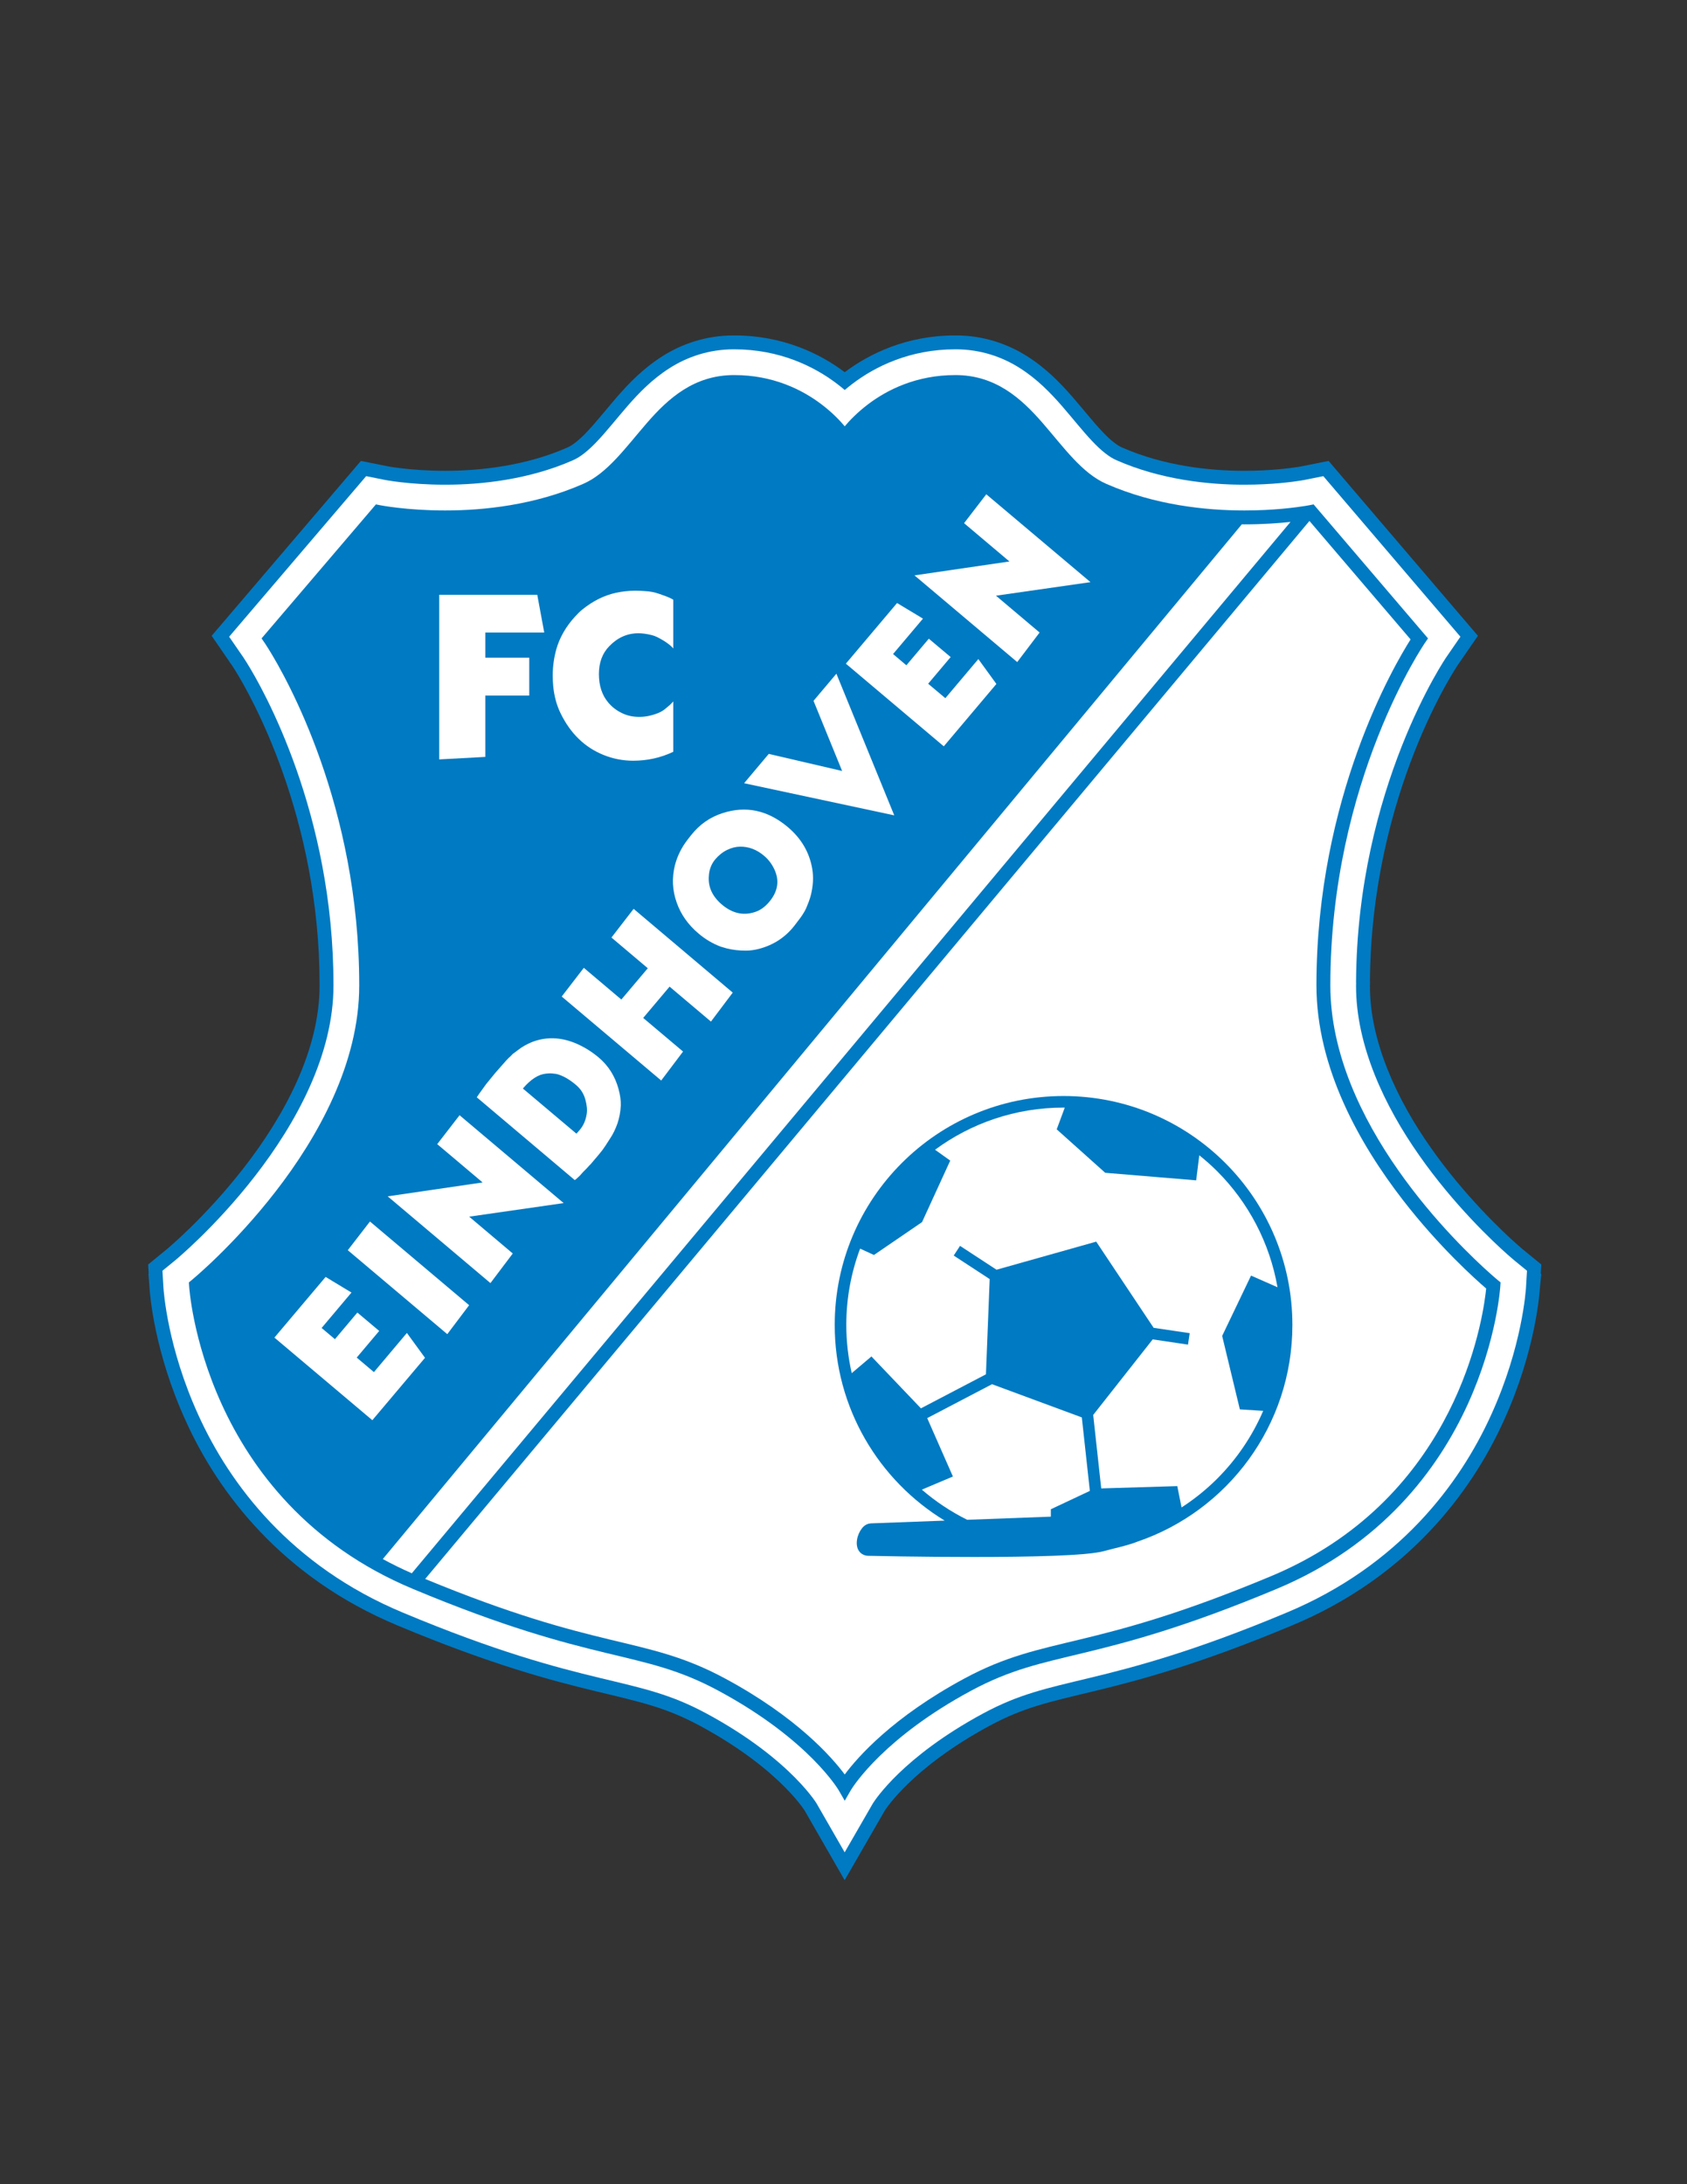 <?xml version="1.0" encoding="iso-8859-1"?>
<!-- Generator: Adobe Illustrator 24.0.1, SVG Export Plug-In . SVG Version: 6.00 Build 0)  -->
<svg version="1.1" id="Layer_1" xmlns="http://www.w3.org/2000/svg" xmlns:xlink="http://www.w3.org/1999/xlink" x="0px" y="0px"
	 viewBox="0 0 612 792" style="enable-background:new 0 0 612 792;" xml:space="preserve">
<rect x="0" y="0" width="612" height="792" fill="#333333" stroke="none"/>
<path style="fill:#007AC2;" d="M558.987,461.076l0.151-2.572l-1.994-1.629l-4.733-3.868c-0.13-0.107-0.869-0.726-2.087-1.807
	c-5.256-4.638-19.201-17.795-31.311-35.109c-12.174-17.231-22.079-38.497-22.028-58.511l-0.001-0.022l0.026-1.042l0.016-0.623
	l-0.036-0.161c0.231-34.265,8.226-63.042,16.204-83.231c4.046-10.246,8.078-18.265,11.033-23.618
	c1.478-2.676,2.688-4.693,3.487-5.975c0.407-0.652,0.702-1.108,0.881-1.382c0.094-0.141,0.16-0.241,0.189-0.285
	c0.004-0.006,0.009-0.013,0.013-0.019l0.032-0.047c0,0,0,0,0,0l0.001-0.001l0.009-0.014l0.002-0.003l0.074-0.109l0.003-0.007
	l7.231-10.492l-54.17-63.416l-9.753,1.955c-0.157,0.028-0.524,0.094-1.102,0.188c-2.73,0.441-10.079,1.44-19.613,1.438h-0.018
	c-0.023,0-0.051,0.001-0.083,0.001c-0.018,0-0.063,0-0.148-0.001c-12.685,0.012-29.205-1.873-43.972-8.349l-0.104-0.051
	l-0.163-0.066c-1.464-0.581-4.15-2.534-7.175-5.79c-3.099-3.26-6.659-7.769-10.819-12.577c-4.267-4.88-9.468-10.315-16.431-14.715
	c-6.951-4.42-15.774-7.543-25.85-7.542c-0.028,0-0.089-0.001-0.186,0.001c-0.02,0-0.044-0.001-0.073-0.001
	c-17.621,0-31.235,6.683-40.042,13.337c-8.791-6.644-22.402-13.337-40.03-13.337c0,0-0.004,0-0.015,0c-0.016,0-0.047,0-0.101,0.001
	c-0.017,0-0.073-0.001-0.147-0.001c-10.076-0.001-18.9,3.121-25.862,7.55c-6.95,4.391-12.152,9.827-16.393,14.677
	c-4.184,4.838-7.746,9.347-10.826,12.588c-3.044,3.276-5.728,5.228-7.223,5.821l-0.046,0.02l-0.092,0.041
	c-14.788,6.513-31.349,8.406-44.065,8.394c-0.001,0-0.011,0-0.036-0.001c-0.035,0-0.099-0.001-0.195,0.002
	c-0.042,0-0.078,0-0.105,0.001c-6.315-0.006-11.667-0.444-15.341-0.869c-1.848-0.214-3.28-0.426-4.186-0.572
	c-0.463-0.074-0.784-0.131-0.943-0.159l0.053,0.009l-0.089-0.016c-0.072-0.013-0.121-0.022-0.171-0.031l-0.09-0.021l-0.112-0.018
	c-0.003-0.001-0.007-0.001-0.01-0.002l-9.501-1.904L76.778,230.55l6.488,9.421v0.062l0.899,1.244l0.014,0.02
	c0.009,0.013,0.018,0.026,0.026,0.038c0.151,0.227,0.49,0.746,1.004,1.569c5.68,9.033,30.76,53.202,30.728,114.184
	c0.001,0.018,0,0.08,0.001,0.183c0,0.007,0,0.013,0,0.02v0.006v0.015c0,0.009,0,0.017,0,0.025c0,0.043,0,0.043,0,0.043
	c0,0.009,0,0.019,0,0.029c0.005,11.509-3.121,23.323-8.19,34.634c-5.052,11.308-12.022,22.044-19.121,31.184
	c-7.107,9.178-14.313,16.786-19.661,22.002c-2.676,2.612-4.889,4.628-6.397,5.964c-0.751,0.667-1.317,1.153-1.69,1.47
	c-0.164,0.14-0.282,0.239-0.384,0.324c-0.033,0.027-0.062,0.052-0.085,0.071l-0.045,0.037l-6.619,5.412l0.199,3.373h-0.09
	l0.408,5.395l0.002,0.037l0.003,0.024c0.143,1.882,1.619,22.708,13.12,47.896c11.673,25.765,34.701,56.651,76.895,74.198
	c34.039,14.252,55.928,19.995,72.081,23.881c8.047,1.94,14.454,3.414,20.187,5.19c5.772,1.792,10.958,3.84,17.299,7.241
	c15.366,8.277,25.128,16.486,30.943,22.347c2.904,2.927,4.814,5.269,5.916,6.734c0.555,0.738,0.899,1.245,1.094,1.539
	c0.03,0.045,0.054,0.082,0.074,0.113l14.544,25.293l14.547-25.225c0.426-0.656,2.83-4.314,8.459-9.769
	c5.931-5.736,15.385-13.352,29.639-21.039c6.327-3.396,11.509-5.443,17.28-7.235c5.73-1.776,12.138-3.25,20.19-5.191
	c16.151-3.885,38.043-9.628,72.103-23.888c42.168-17.54,65.189-48.428,76.866-74.203c5.885-12.885,9.126-24.595,10.927-33.227
	c0.9-4.319,1.439-7.872,1.758-10.427c0.161-1.278,0.266-2.306,0.333-3.057c0.035-0.379,0.058-0.687,0.073-0.88l0.005-0.058
	l-0.002,0.024c0.008-0.12,0.013-0.189,0.013-0.189c0,0.007,0-0.004,0-0.004l0.525-5.52h-0.196L558.987,461.076z"/>
<path style="fill:#FFFFFF;" d="M553.955,460.779l-4.733-3.867c-0.203-0.168-0.98-0.819-2.243-1.938
	c-5.455-4.821-19.631-18.183-32.096-35.992c-12.522-17.777-22.983-39.834-22.94-61.538l0.027-1.056l-0.024-0.109
	c0.15-35.29,8.36-64.88,16.559-85.631c4.136-10.473,8.261-18.682,11.308-24.201c1.524-2.759,2.778-4.849,3.623-6.205
	c0.426-0.684,0.743-1.175,0.945-1.482c0.102-0.154,0.173-0.262,0.218-0.329c0.023-0.033,0.037-0.055,0.051-0.075
	c0.007-0.011,0.013-0.019,0.028-0.04c0.001-0.001,0.002-0.003,0.003-0.005l5.12-7.431l-49.732-58.221l-6.873,1.377
	c-0.129,0.024-0.568,0.105-1.267,0.218c-2.944,0.475-10.549,1.506-20.45,1.504h-0.003c-0.013,0-0.025,0-0.038,0h-0.017
	c-13.216,0.015-30.47-1.887-46.261-8.823l-0.029-0.014l-0.028-0.011c-2.595-1.09-5.61-3.465-8.929-7
	c-3.324-3.505-6.883-8.026-10.955-12.729c-4.129-4.727-8.982-9.755-15.311-13.75c-6.294-3.999-14.221-6.795-23.308-6.763
	c-0.01,0-0.02,0-0.028,0c-0.008,0-0.016,0-0.024,0h-0.008c-16.502-0.013-29.153,6.294-37.297,12.503
	c-0.993,0.753-1.924,1.504-2.795,2.245c-0.872-0.741-1.802-1.493-2.795-2.246c-8.138-6.206-20.785-12.516-37.288-12.502
	c-0.025,0-0.045,0-0.059,0c-9.088-0.031-17.015,2.765-23.309,6.763c-6.329,3.995-11.182,9.025-15.299,13.739
	c-4.082,4.714-7.641,9.235-10.965,12.74c-3.319,3.535-6.334,5.911-8.93,7.001l-0.067,0.029c-15.779,6.932-33.027,8.833-46.244,8.818
	c-0.047,0-0.09,0.001-0.129,0.001c-6.57-0.004-12.125-0.458-15.972-0.903c-1.931-0.224-3.435-0.445-4.412-0.604
	c-0.488-0.078-0.839-0.139-1.062-0.181c-0.112-0.02-0.189-0.035-0.247-0.045c-0.029-0.005-0.051-0.009-0.087-0.017
	c-0.018-0.003-0.035-0.007-0.077-0.014l-6.672-1.337l-49.705,58.222l5.182,7.523v0c0.002,0.003,0.004,0.006,0.006,0.009l0.024,0.036
	c0.006,0.009,0.014,0.02,0.023,0.034c0.147,0.222,0.531,0.804,1.124,1.756c5.982,9.547,31.539,54.542,31.494,117.016
	c0,0.013,0,0.025,0,0.037c0,0.002,0,0.004,0,0.006c0,0.005,0,0.01,0,0.015c0,0.009,0,0.018,0,0.025c0,0.043,0,0.043,0,0.043
	c0.005,12.432-3.344,24.924-8.63,36.724c-5.272,11.79-12.454,22.829-19.74,32.214c-7.288,9.41-14.644,17.174-20.125,22.52
	c-2.74,2.675-5.013,4.746-6.573,6.129c-0.778,0.691-1.375,1.203-1.765,1.535c-0.195,0.166-0.339,0.286-0.432,0.365
	c-0.042,0.034-0.073,0.061-0.098,0.082l0-0.001l-0.028,0.023c-0.005,0.003-0.01,0.008-0.015,0.013l-4.643,3.797l0.362,6.139l0,0.002
	h0c0.108,1.418,1.471,21.655,12.681,46.215c11.319,24.927,33.436,54.653,74.246,71.637c33.805,14.148,55.28,19.771,71.323,23.634
	c8.016,1.933,14.504,3.42,20.499,5.276c6.005,1.86,11.581,4.064,18.193,7.614c15.813,8.517,25.991,17.042,32.137,23.238
	c3.072,3.097,5.133,5.615,6.367,7.256c0.62,0.824,1.03,1.426,1.269,1.787c0.095,0.145,0.163,0.253,0.195,0.305l10.225,17.78
	l10.249-17.771c0.644-0.999,10.679-16.786,39.996-32.595c6.605-3.55,12.178-5.753,18.182-7.613
	c5.993-1.856,12.483-3.343,20.501-5.277c16.043-3.863,37.522-9.485,71.337-23.637c40.793-16.981,62.904-46.708,74.222-71.637
	c5.7-12.48,8.842-23.833,10.582-32.172c0.869-4.17,1.387-7.589,1.691-10.022c0.152-1.218,0.252-2.189,0.314-2.883
	c0.031-0.347,0.053-0.626,0.069-0.828c0.007-0.101,0.013-0.184,0.018-0.242c0.002-0.029,0.003-0.053,0.004-0.064h0L553.955,460.779z
	"/>
<path style="fill:#007AC2;" d="M304.258,649.161c-0.001,0-0.018-0.032-0.093-0.153l0,0c-0.075-0.122-0.194-0.313-0.361-0.566l0,0
	c-0.335-0.509-0.86-1.274-1.601-2.258l0,0c-1.479-1.968-3.817-4.808-7.199-8.22l0,0c-6.765-6.822-17.707-15.927-34.344-24.886l0,0
	c-14.275-7.679-25.043-9.907-40.924-13.744l0,0c-15.855-3.827-36.544-9.22-69.919-23.175l0,0
	c-38.277-15.965-58.662-43.491-69.348-66.899l0,0c-10.703-23.423-11.843-42.783-11.859-42.983l0,0l-0.076-1.284l0.996-0.814
	c0.001-0.003,0.916-0.749,2.576-2.22l0,0c1.66-1.471,4.041-3.643,6.901-6.435l0,0c5.721-5.582,13.359-13.639,20.981-23.48l0,0
	c15.272-19.686,30.359-46.494,30.33-74.745l0,0c0.012-65.072-26.39-111.545-32.905-121.994l0,0c-0.929-1.492-1.429-2.217-1.43-2.218
	l0,0l-1.099-1.596l41.49-48.599l1.451,0.291c0.002-0.002,0.555,0.111,1.665,0.289l0,0c1.11,0.179,2.747,0.419,4.828,0.66l0,0
	c4.163,0.481,10.099,0.965,17.137,0.965l0,0c14.078,0.003,32.543-1.946,50.036-9.607l0,0c8.834-3.798,15.49-13.246,23.249-22.187
	l0,0c7.714-8.859,17.07-17.313,31.609-17.297l0,0c14.104-0.005,24.692,5.314,31.663,10.605l0,0c3.905,2.961,6.705,5.913,8.434,7.968
	l0,0c1.731-2.055,4.534-5.007,8.442-7.968l0,0c6.975-5.292,17.569-10.609,31.672-10.605l0,0
	c14.539-0.016,23.895,8.438,31.609,17.297l0,0c7.759,8.941,14.414,18.389,23.248,22.186l0,0c17.502,7.662,35.968,9.612,50.043,9.608
	l0,0c10.555,0.002,18.631-1.087,21.96-1.624l0,0c1.109-0.179,1.662-0.29,1.663-0.29l0,0l1.45-0.291l41.512,48.599l-1.1,1.596
	c0,0.002-0.5,0.726-1.43,2.218l0,0c-0.929,1.491-2.265,3.72-3.873,6.631l0,0c-3.215,5.825-7.516,14.388-11.817,25.282l0,0
	c-8.607,21.789-17.215,52.892-17.214,90.081l0,0c-0.019,24.722,11.504,48.331,24.628,67.042l0,0
	c13.107,18.707,27.739,32.474,33.547,37.619l0,0c1.659,1.471,2.572,2.218,2.574,2.22l0,0l0.996,0.814l-0.076,1.284
	c-0.016,0.2-1.156,19.56-11.856,42.983l0,0c-10.684,23.409-31.065,50.933-69.33,66.899l0,0
	c-33.377,13.955-54.07,19.348-69.929,23.175l0,0c-15.883,3.837-26.651,6.065-40.917,13.744l0,0
	c-31.192,16.798-42.398,34.108-43.526,35.931l0,0c-0.075,0.122-0.092,0.153-0.092,0.154l0,0l-2.187,3.793L304.258,649.161
	L304.258,649.161z"/>
<path style="fill:#FFFFFF;" d="M451.458,190.138c-0.316,0-0.647-0.006-0.968-0.009L138.87,565.321
	c3.331,1.821,6.84,3.542,10.52,5.159l318.773-381.228C463.918,189.712,458.184,190.138,451.458,190.138z"/>
<path style="fill:#FFFFFF;" d="M508.931,435.129c-15.576-20.147-31.335-47.754-31.364-77.831
	c0.016-68.186,28.271-116.166,34.159-125.44l-36.695-42.961L154.242,572.537c31.676,13.082,51.319,18.185,66.678,21.897
	c15.73,3.798,27.236,6.181,42.131,14.204c26.011,14.001,38.724,28.515,43.395,34.797c4.675-6.281,17.399-20.796,43.411-34.797
	c14.885-8.023,26.392-10.406,42.124-14.204c15.759-3.809,36.024-9.077,69.168-22.927c32.297-13.496,51.198-35.332,62.37-55.726
	c11.158-20.385,14.49-39.317,15.402-46.626c0.1-0.793,0.17-1.441,0.22-1.941C535.427,464.033,522.201,452.267,508.931,435.129z"/>
<polygon style="fill:#FFFFFF;" points="159.321,215.668 194.906,215.668 197.436,229.36 176.074,229.36 176.074,238.482 
	192.002,238.482 192.002,252.203 176.074,252.203 176.074,274.458 159.321,275.36 "/>
<path style="fill:#FFFFFF;" d="M244.241,254.332v18.273c-4.551,2.177-9.436,3.236-14.556,3.236c-3.648,0-7.238-0.686-10.691-2.069
	c-6.885-2.766-12.083-7.837-15.654-15.183c-1.412-2.913-2.295-6.169-2.648-9.798c-0.118-1.255-0.177-2.53-0.177-3.864
	c0-3.354,0.471-6.542,1.334-9.622c1.216-4.198,3.453-8.092,6.729-11.691c0.941-1.04,1.824-1.902,2.648-2.569
	c3.805-3.09,7.886-5.14,12.24-6.101c2.275-0.481,4.551-0.746,6.866-0.746c1.471,0,2.688,0.059,3.629,0.137
	c1.766,0.079,3.492,0.402,5.199,1.01l2.314,0.824c0.942,0.334,1.864,0.755,2.766,1.285v17.674c-0.726-0.883-1.922-1.854-3.59-2.874
	c-1.687-1.02-3.06-1.687-4.178-1.952c-1.844-0.461-3.472-0.677-4.885-0.677c-4.041,0-7.552,1.569-10.573,4.698
	c-2.491,2.569-3.746,5.924-3.746,10.083c0,4.237,1.138,7.69,3.413,10.367c1.393,1.648,3.08,2.933,5.061,3.855
	c1.825,0.882,3.923,1.324,6.179,1.324c2.138,0,4.375-0.441,6.65-1.324c1.118-0.422,2.178-1.05,3.119-1.893l1.393-1.177
	C243.456,255.195,243.868,254.793,244.241,254.332"/>
<polygon style="fill:#FFFFFF;" points="99.55,485.02 118.127,463.02 127.504,468.689 116.676,481.528 121.501,485.599 
	129.642,475.938 137.567,482.607 129.407,492.268 135.645,497.535 147.61,483.333 154.182,492.347 135.076,514.974 "/>
<polygon style="fill:#FFFFFF;" points="126.17,453.33 134.212,442.923 170.189,473.27 162.264,483.774 "/>
<polygon style="fill:#FFFFFF;" points="140.647,433.802 175.073,428.76 158.615,414.872 166.717,404.387 204.479,436.244 
	170.208,441.168 186.02,454.526 177.918,465.256 "/>
<path style="fill:#FFFFFF;" d="M199.653,389.204c0.49,0,0.941,0.059,1.314,0.118c0.824,0,1.962,0.343,3.394,1.01
	c1.412,0.686,2.982,1.686,4.59,3.07c0.902,0.765,1.628,1.589,2.158,2.452c0.53,0.843,0.942,1.785,1.236,2.835
	c0.569,2.03,0.746,3.795,0.491,5.306c-0.393,2.472-1.334,4.453-2.805,6.042l-0.549,0.628l-0.393,0.393l-19.4-16.351
	c2.825-3.325,5.61-5.139,8.415-5.404C198.613,389.243,199.143,389.204,199.653,389.204 M209.637,426.965
	c0.393-0.294,0.844-0.755,1.334-1.363l0.53-0.598c1.099-1.069,1.863-1.854,2.217-2.315c0.098-0.098,0.314-0.294,0.588-0.579
	l1.648-1.952l0.608-0.706l0.667-0.795c0.961-1.128,1.765-2.197,2.393-3.178l1.766-2.756c1.02-1.5,1.883-3.315,2.628-5.395
	c0.667-1.991,1.079-4.139,1.197-6.454c0.059-1.765-0.216-3.737-0.804-5.944c-1.275-4.678-3.688-8.513-7.258-11.515
	c-2.668-2.227-5.551-3.992-8.67-5.257c-5.316-2.128-10.514-2.236-15.497-0.304c-1.863,0.765-3.609,1.726-5.198,2.991
	c-0.961,0.746-1.549,1.167-1.746,1.285c-0.333,0.363-0.53,0.588-0.628,0.667c-0.608,0.52-1.255,1.167-1.863,1.844l-3.845,4.365
	l-3.295,4.031l-2.432,3.364l-1.02,1.481l35.544,30.013C208.794,427.73,209.186,427.436,209.637,426.965"/>
<polygon style="fill:#FFFFFF;" points="233.334,369.107 247.791,381.298 239.866,391.803 203.772,361.349 211.795,350.942 
	225.409,362.438 235.001,351.089 221.819,339.957 229.862,329.551 265.818,359.926 257.913,370.431 242.907,357.759 "/>
<path style="fill:#FFFFFF;" d="M263.778,308.189c1.609-0.785,3.178-1.168,4.728-1.187c3.139-0.039,6.042,1.069,8.71,3.335
	c1.53,1.285,2.766,2.913,3.668,4.816c1.962,4.139,1.354,8.102-1.863,11.917c-1.609,1.893-3.393,3.148-5.473,3.737
	c-4.1,1.246-7.964,0.304-11.652-2.795c-3.492-2.972-5.081-6.424-4.748-10.407c0.059-1.118,0.275-2.148,0.647-3.109
	c0.373-1.05,0.942-1.991,1.609-2.815C260.718,310.13,262.189,308.954,263.778,308.189 M292.438,329.374
	c0.412-1.079,0.765-1.883,0.961-2.403c0.353-0.991,0.628-1.814,0.765-2.433c0.824-3.276,1-6.444,0.51-9.445
	c-1.02-6.003-3.982-11.063-8.867-15.183c-7.297-6.149-15.203-7.836-23.755-5.041c-4.571,1.491-8.317,4.139-11.338,7.974l-1.216,1.55
	c-2.256,2.894-3.786,6.002-4.649,9.337c-1.157,4.62-0.941,9.141,0.648,13.565c1.51,4.316,4.159,8.033,7.905,11.201
	c2.452,2.089,5.14,3.659,8.003,4.747c1.02,0.314,1.785,0.54,2.236,0.657c2.177,0.54,4.531,0.824,7.003,0.804
	c1.491,0,3.021-0.216,4.669-0.638c5.277-1.373,9.573-4.178,12.888-8.415l1.177-1.55C290.771,332.355,291.79,330.767,292.438,329.374
	"/>
<polygon style="fill:#FFFFFF;" points="278.883,273.369 305.502,279.559 295.125,254.126 303.423,244.288 324.413,295.653 
	269.938,284.001 "/>
<polygon style="fill:#FFFFFF;" points="306.856,240.649 325.433,218.659 334.829,224.319 323.981,237.158 328.807,241.238 
	336.947,231.596 344.873,238.256 336.712,247.927 342.95,253.165 354.916,238.982 361.468,248.005 342.381,270.623 "/>
<polygon style="fill:#FFFFFF;" points="331.749,208.635 366.195,203.594 349.737,189.706 357.8,179.23 395.6,211.087 
	361.311,216.002 377.141,229.36 369.02,240.071 "/>
<path style="fill:#007AC2;" d="M468.846,480.449c0-45.856-37.15-83.026-83.015-83.026c-45.847,0-83.016,37.17-83.017,83.026
	c0.001,30.046,15.972,56.364,39.889,70.934l-26.804,1v0.004c-2.083,0.15-3.077,1.512-3.846,2.725
	c-0.753,1.309-1.234,2.818-1.248,4.402c0.004,0.995,0.201,2.096,0.955,3.083c0.748,1.003,2.103,1.585,3.392,1.555
	c1.034,0.024,18.853,0.421,38.076,0.421c9.902,0,20.174-0.106,28.737-0.423c8.605-0.334,15.313-0.809,18.745-1.766
	c2.979-0.844,8.498-1.983,11.893-3.365C445.317,547.879,468.846,516.919,468.846,480.449z"/>
<path style="fill:#FFFFFF;" d="M345.69,535.39l-9.323-21.173l23.513-12.297l32.577,12.042l2.915,26.645l-14.151,6.658v2.684
	l-30.354,1.131c-5.95-2.952-11.468-6.635-16.451-10.93L345.69,535.39z"/>
<path style="fill:#FFFFFF;" d="M428.638,546.609l-1.551-7.738l-1.773,0.054l-25.817,0.785l-2.915-26.642l21.585-27.398l12.808,1.896
	l0.615-4.153l-13.078-1.935l-20.835-31.251l-1.468,0.414l-34.696,9.769l-13.235-8.651l-2.298,3.514l13.05,8.529l-1.357,34.535
	l-23.586,12.335l-17.956-18.813l-7.149,6.058c-1.273-5.62-1.967-11.46-1.968-17.467c0.001-9.75,1.781-19.077,5.015-27.692
	l5.016,2.309l17.451-11.926l0.242-0.53l9.981-21.771l-5.512-3.936c13.06-9.603,29.171-15.282,46.627-15.283
	c0.147,0,0.291,0.01,0.438,0.011l-2.924,7.875l17.597,15.755l0.702,0.058l32.294,2.678l1.131-9.085
	c2.268,1.818,4.446,3.744,6.499,5.797c11.204,11.209,19.022,25.772,21.872,42.053l-9.596-4.227l-10.479,21.878l6.423,26.634
	l8.461,0.535c-3.978,9.241-9.666,17.574-16.681,24.591C437.649,540.092,433.308,543.583,428.638,546.609z"/>
</svg>
